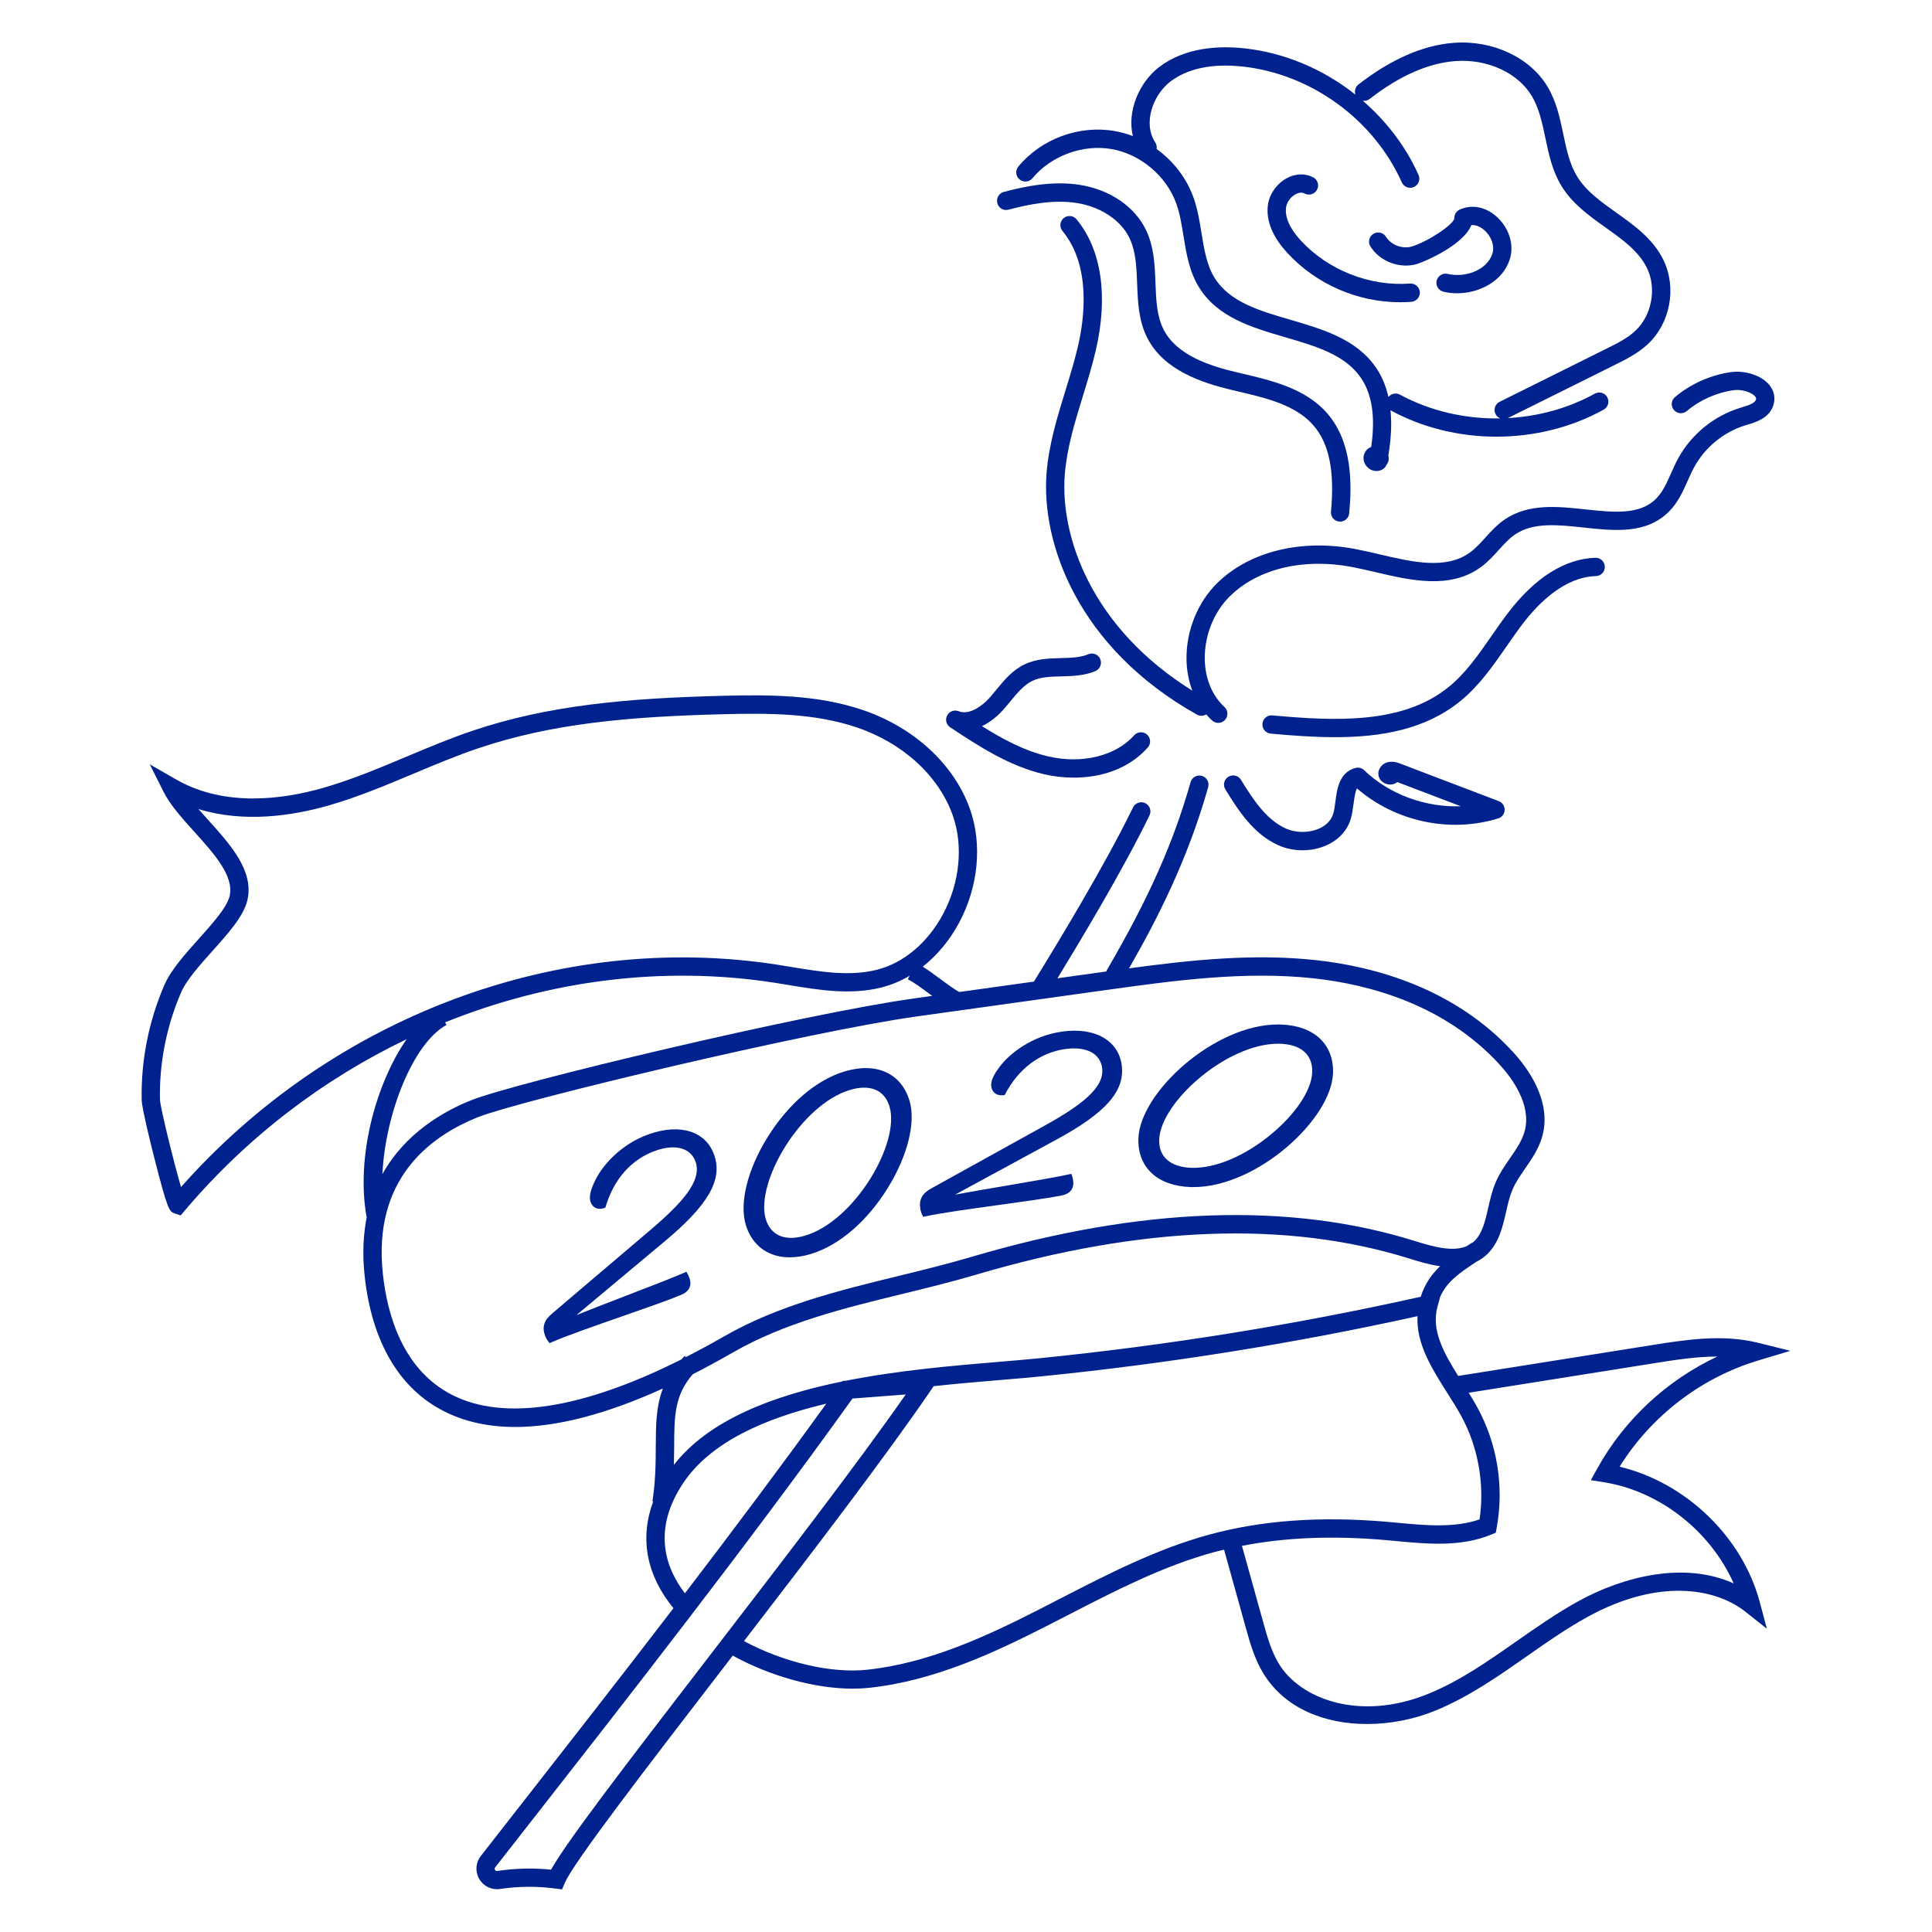 <?xml version="1.0" encoding="utf-8"?>
<!-- Generator: Adobe Illustrator 25.0.1, SVG Export Plug-In . SVG Version: 6.00 Build 0)  -->
<svg version="1.1" id="Layer_1" xmlns="http://www.w3.org/2000/svg" xmlns:xlink="http://www.w3.org/1999/xlink" x="0px" y="0px"
	 viewBox="0 0 600 600" style="enable-background:new 0 0 600 600;" xml:space="preserve">
<style type="text/css">
	.st0{fill:#00228F;}
</style>
<g>
	<path class="st0" d="M502.98,455.5c9.8-15.74,25.31-27.67,43.11-33.01l9.93-2.98l-10.06-2.5c-11.08-2.75-22.67-0.91-32.9,0.72
		l-60.21,9.58c-4.57-7.3-8.4-14.29-6.43-21.48l0.86-3.14c2.1-4.7,5.98-7.36,11.2-10.82c1.22-0.61,2.4-1.4,3.47-2.46
		c3.6-3.54,4.7-8.36,5.77-13.03c0.56-2.47,1.1-4.81,1.98-6.89c0.96-2.28,2.41-4.37,3.94-6.59c2.15-3.11,4.38-6.33,5.42-10.35
		c2.76-10.72-4.5-20.72-9.07-25.72c-18.39-20.13-43.43-26.68-61.21-28.64c-19.51-2.14-39.07-0.04-58.15,2.54
		c8.76-15.27,18.22-33.73,24.58-56.26c0.43-1.51-0.45-3.08-1.96-3.51c-1.5-0.43-3.08,0.45-3.51,1.96
		c-5.29,18.73-13.04,36.14-25.91,58.21c-0.11,0.18-0.19,0.37-0.25,0.57c-0.45,0.06-0.9,0.13-1.35,0.19l-13.84,1.93
		c7.26-11.85,20.71-34.29,28.6-50.6c0.68-1.41,0.09-3.11-1.32-3.79c-1.4-0.68-3.11-0.09-3.8,1.32
		c-8.67,17.92-24.26,43.55-30.56,53.73c-0.06,0.11-0.13,0.21-0.18,0.31c-0.01,0.02-0.02,0.04-0.03,0.05l-23.21,3.24
		c-1.9-1.12-3.84-2.54-5.88-4.05c-1.77-1.31-3.59-2.66-5.44-3.83c4.46-3.51,8.34-8.14,11.28-13.62c5.99-11.17,7.26-24.37,3.39-35.31
		c-4.91-13.88-17.38-25.39-33.36-30.79c-13.98-4.72-28.59-4.77-43.59-4.39c-29.49,0.75-53.97,2.89-77.62,10.88
		c-6.96,2.35-13.82,5.24-20.46,8.03c-8.37,3.52-17.02,7.15-25.75,9.66c-12.55,3.61-30.67,6.08-45.76-2.59l-8.18-4.7l4.23,8.44
		c2.1,4.19,5.75,8.24,9.63,12.54c6.07,6.73,12.34,13.69,10.95,19.86c-0.8,3.54-5.28,8.54-9.61,13.37
		c-4.25,4.74-8.64,9.64-10.65,14.28c-4.9,11.3-7.34,23.68-7.06,35.79c0.06,2.72,3.29,15.51,3.94,18.05
		c4.17,16.38,4.66,16.55,6.27,17.12l1.89,0.64l1.27-1.5c19.3-22.81,42.97-40.8,68.91-53.23c-9.24,13.24-15.85,36.06-12.45,55.18
		l0.07-0.01c-1.08,5.37-1.41,11.43-0.67,18.3c2.2,20.44,10.71,34.99,24.61,42.06c6.43,3.27,13.82,4.9,22.16,4.9
		c13.02,0,28.34-4,45.85-11.94c-2.14,5.63-2.17,11.49-2.2,17.88c-0.02,4.99-0.05,10.64-1.03,17.15l0.23,0.03
		c-4.25,11.45-2.12,22.92,6.29,33.16c-17.57,22.93-34.28,44.27-46.76,60.23c-5.14,6.57-9.58,12.23-13.08,16.74
		c-1.61,2.07-1.8,4.87-0.47,7.14c1.33,2.26,3.85,3.48,6.46,3.09c5.69-0.85,11.44-0.9,17.11-0.15l2.14,0.28l0.84-1.99
		c2.68-6.32,25.21-35.58,49.06-66.57c1.03-1.34,2.07-2.69,3.11-4.05c11.73,6.45,25.61,10.27,37.25,10.27c1.72,0,3.39-0.08,4.99-0.25
		c20.29-2.13,39.04-10.97,55.02-19.09c2.42-1.23,4.84-2.48,7.26-3.72c14.32-7.38,29.14-15.01,44.73-19.28
		c1.1-0.3,2.22-0.55,3.34-0.82l6.68,24.02c1.33,4.78,2.71,9.72,5.41,14.22c6.73,11.2,19.36,15.9,32.31,15.9
		c7.2,0,14.5-1.45,20.93-4.05c10.45-4.22,19.73-10.72,28.7-17c6.03-4.22,12.27-8.59,18.73-12.15c22.26-12.28,39.96-8.93,49.09-1.71
		l6.72,5.32l-2.21-8.28C541.06,477.19,523.48,460.4,502.98,455.5z M56.21,368.65c-2.32-8-6.45-24.8-6.53-27.11
		c-0.26-11.3,2.02-22.85,6.59-33.4c1.64-3.79,5.72-8.35,9.66-12.75c5.03-5.62,9.79-10.93,10.92-15.91
		c2.04-9.04-5.23-17.11-12.27-24.91c-1.01-1.12-2.01-2.23-2.96-3.31c14.28,4.39,29.36,2.06,40.4-1.1c9.06-2.6,17.87-6.3,26.39-9.88
		c6.55-2.75,13.32-5.6,20.08-7.88c22.97-7.77,46.97-9.85,75.94-10.59c14.47-0.37,28.54-0.33,41.63,4.09
		c14.34,4.84,25.48,15.05,29.82,27.3c3.34,9.46,2.21,20.95-3.04,30.73c-4.76,8.88-12.24,15.16-20.51,17.24
		c-8.46,2.13-17.62,0.61-26.47-0.85c-1.52-0.25-3.03-0.5-4.55-0.74C173.72,289.13,103.25,315.56,56.21,368.65z M138.66,318.3
		l-0.44-0.8c32.38-13.05,67.69-17.65,102.22-12.32c1.49,0.23,2.99,0.48,4.49,0.73c9.43,1.56,19.18,3.17,28.78,0.76
		c3.06-0.77,6.02-2.01,8.81-3.66l-0.59,1.09c2.16,1.17,4.35,2.79,6.67,4.52c0.29,0.22,0.59,0.44,0.89,0.66l-5.56,0.78
		c-34.42,4.8-123.78,26.16-137.44,31.57c-8.63,3.41-20.64,10.22-27.73,23.01C119.67,345.66,128.37,323.91,138.66,318.3z
		 M140.43,433.21c-15.29-7.78-20.15-24.74-21.53-37.6c-3.16-29.3,14.4-42.67,29.69-48.72c12.87-5.09,102.55-26.54,136.14-31.23
		l58.28-8.13c21.37-2.98,43.46-6.06,65.13-3.68c16.8,1.85,40.44,8,57.63,26.82c3.8,4.16,9.86,12.35,7.77,20.47
		c-0.78,3.04-2.63,5.7-4.58,8.53c-1.63,2.35-3.31,4.79-4.5,7.6c-1.07,2.53-1.69,5.23-2.28,7.83c-0.92,4.05-1.8,7.87-4.21,10.24
		c-0.26,0.26-0.53,0.49-0.81,0.7l-0.06-0.09l-1.38,0.92c-0.05,0.03-0.09,0.06-0.14,0.09c-4.2,1.88-10.02,0.37-16.13-1.54
		c-39.04-12.22-85.41-10.57-137.81,4.93c-7.42,2.19-15.16,4.09-22.65,5.92c-18.41,4.5-37.44,9.16-54.15,18.77
		c-4.05,2.33-7.99,4.45-11.85,6.42l-0.36-0.36c-0.36,0.36-0.69,0.72-1.02,1.08C180.96,437.57,156.52,441.4,140.43,433.21z
		 M227.67,419.99c16-9.21,34.64-13.77,52.67-18.17c7.55-1.85,15.37-3.76,22.92-5.99c51.29-15.17,96.54-16.83,134.5-4.95
		c2.63,0.82,5.98,1.86,9.49,2.35c-2.63,2.49-4.74,5.45-6.03,9.49c-39.05,8.71-79,15.15-118.79,19.13c-3.63,0.36-7.7,0.7-12.08,1.07
		c-14.07,1.18-31.14,2.61-47.59,5.87l-1.08,0.08l-0.11,0.16c-21.26,4.34-41.32,11.82-52.29,25.9c0.05-2.01,0.08-3.95,0.09-5.77
		c0.04-9.36,0.08-15.78,5.75-22.35C219.18,424.72,223.36,422.46,227.67,419.99z M212.13,460.65c8.53-12.86,25.54-20.23,44.48-24.73
		c-13.76,19.08-29.05,39.46-43.9,58.9C206.61,486.84,202.55,475.08,212.13,460.65z M219.94,514.77
		c-26.69,34.66-44,57.28-48.81,65.87c-5.54-0.56-11.14-0.43-16.69,0.4c-0.3,0.05-0.55-0.06-0.71-0.34
		c-0.16-0.27-0.14-0.53,0.06-0.78c3.5-4.5,7.93-10.16,13.07-16.72c24.75-31.62,66.05-84.37,97.88-128.87l16.54-1.26
		C265.81,455.19,241.54,486.72,219.94,514.77z M375.32,476.65c-16.17,4.43-31.25,12.19-45.83,19.7c-2.41,1.24-4.82,2.48-7.24,3.71
		c-15.52,7.89-33.71,16.47-53.04,18.5c-11.15,1.18-25.82-2.29-38.16-8.9c21.53-27.98,44.5-58.04,58.3-78.28l0.6-0.89
		c7.35-0.8,14.43-1.39,20.86-1.93c4.41-0.37,8.51-0.71,12.17-1.08c39.26-3.92,78.68-10.21,117.24-18.73
		c-0.44,8.55,4.47,16.3,9.24,23.83c1.55,2.45,3.02,4.76,4.3,7.1c5.3,9.65,7.35,21.29,5.73,32.19c-7.82,2.69-16.73,1.86-25.37,1.05
		c-1.09-0.1-2.18-0.2-3.27-0.3C409.97,470.82,391.81,472.13,375.32,476.65z M490.17,497.27c-6.73,3.71-13.09,8.17-19.25,12.47
		c-9.11,6.38-17.72,12.4-27.57,16.38c-21.19,8.55-39.64,1.49-46.24-9.51c-2.31-3.84-3.58-8.41-4.81-12.82l-6.6-23.71
		c13.46-2.62,28.15-3.23,44.65-1.79c1.07,0.09,2.15,0.19,3.23,0.3c9.86,0.92,20.06,1.87,29.51-2l1.44-0.59l0.28-1.53
		c2.34-12.79,0.19-26.12-6.08-37.52c-0.81-1.48-1.7-2.95-2.61-4.42l57.82-9.2c6.15-0.98,12.81-2.04,19.41-2.05
		c-15.68,7.35-28.94,19.62-37.34,34.85l-1.96,3.54l4,0.64c17.5,2.78,33.18,15.27,40.37,31.45
		C523.14,484.8,504.11,489.58,490.17,497.27z"/>
	<path class="st0" d="M214.1,396.86c-0.23-0.66-0.52-1.2-0.72-1.54l-0.22-0.36l-0.38,0.17c-3.4,1.51-10.79,4.36-18.61,7.37
		c-5.4,2.08-10.95,4.22-15.13,5.9l27.15-22.69c13.81-11.48,18.33-19.32,15.59-27.07c-2.59-7.32-10.52-9.83-20.22-6.41
		c-8.87,3.13-14.63,9.86-16.87,14.66c-1.39,2.9-1.79,4.93-1.28,6.4c0.65,1.85,2.33,2.56,4.37,1.84l0.23-0.08l0.07-0.23
		c2.52-8.62,8.03-14.83,15.53-17.47c6.14-2.16,10.89-0.85,12.4,3.42c2.09,5.92-4.13,12.79-14.1,21.28l-30.36,25.8
		c-2.6,2.16-3.26,4.17-2.28,6.95c0.24,0.67,0.71,1.49,1.18,2.05l0.23,0.27l0.32-0.14c4.76-2.1,13.6-5.18,22.15-8.16
		c7.16-2.5,13.92-4.85,18.04-6.54C213.98,401.23,214.98,399.35,214.1,396.86z"/>
	<path class="st0" d="M238.92,389.17c1.9,0.87,4.04,1.3,6.35,1.3c2.03,0,4.2-0.33,6.46-1.01c8.85-2.64,17.64-10.19,24.11-20.74
		c6.07-9.89,8.61-20.17,6.63-26.83c-2.56-8.59-10.27-12.1-20.14-9.16c-8.86,2.64-17.65,10.19-24.12,20.71
		c-6.08,9.88-8.61,20.17-6.62,26.86C232.83,384.48,235.37,387.55,238.92,389.17z M264.03,338.47c1.54-0.46,3-0.69,4.34-0.69
		c1.28,0,2.45,0.21,3.48,0.64c2.15,0.89,3.63,2.66,4.4,5.25c3.35,11.26-10.76,35.46-26.23,40.07c-6.23,1.85-10.68-0.04-12.22-5.19
		C234.52,367.26,248.65,343.05,264.03,338.47z"/>
	<path class="st0" d="M286.54,377.59l0.17,0.31l0.35-0.08c5.07-1.12,14.34-2.39,23.3-3.63c7.52-1.04,14.62-2.01,19-2.85
		c2.93-0.49,4.28-2.13,3.91-4.74c-0.08-0.55-0.21-1.1-0.4-1.65l-0.14-0.4l-0.41,0.09c-3.64,0.81-11.44,2.15-19.7,3.56
		c-5.71,0.97-11.57,1.98-16,2.8l31.1-16.89c15.8-8.52,21.77-15.32,20.62-23.46c-0.52-3.66-2.5-6.58-5.72-8.44
		c-3.33-1.92-7.76-2.56-12.83-1.83c-9.31,1.32-16.29,6.78-19.43,11.04c-1.93,2.57-2.73,4.48-2.51,6.02
		c0.14,0.96,0.58,1.71,1.27,2.18c0.69,0.46,1.61,0.63,2.65,0.48l0.24-0.03l0.11-0.21c4.17-7.95,10.8-12.95,18.67-14.07
		c3.26-0.46,6.05-0.13,8.08,0.96c1.92,1.03,3.09,2.7,3.4,4.84c0.88,6.21-6.57,11.72-18.02,18.08l-34.85,19.3
		c-2.98,1.6-4.02,3.45-3.61,6.37C285.89,376.06,286.19,376.95,286.54,377.59z"/>
	<path class="st0" d="M369.75,368.65c0.3,0.01,0.59,0.01,0.89,0.01c19.76,0,42.88-21.1,43.34-35.42
		c0.29-8.96-5.92-14.73-16.21-15.07c-0.29-0.01-0.59-0.01-0.89-0.01c-19.76,0-42.88,21.1-43.34,35.42
		C353.25,362.54,359.46,368.31,369.75,368.65z M396.9,324.14c0.22,0,0.45,0,0.67,0.01c6.5,0.21,10.12,3.42,9.95,8.8
		c-0.18,5.59-5.13,13.03-12.9,19.43c-8.13,6.68-17.31,10.56-24.68,10.29c-3.15-0.1-5.72-0.94-7.43-2.42
		c-1.76-1.52-2.6-3.67-2.51-6.38C360.45,342.29,380.94,324.14,396.9,324.14z"/>
	<path class="st0" d="M313.18,65.12c6.03-1.59,13.91-3.27,21.39-2.05c7.29,1.19,13.47,5.3,16.14,10.74c2.05,4.19,2.24,9.1,2.44,14.3
		c0.21,5.66,0.44,11.52,3.16,16.85c5.12,10.03,16.86,13.93,26.51,16.21l1.56,0.37c8.87,2.08,18.04,4.22,23.55,10.61
		c4.86,5.64,6.59,14.14,5.42,26.74c-0.15,1.56,1,2.95,2.57,3.09c0.09,0.01,0.18,0.01,0.27,0.01c1.45,0,2.69-1.11,2.82-2.58
		c0.83-8.96,1.04-21.92-6.77-30.97c-6.71-7.79-17.25-10.26-26.55-12.44l-1.55-0.36c-8.46-2-18.69-5.31-22.76-13.27
		c-2.15-4.21-2.34-9.2-2.54-14.49c-0.21-5.56-0.43-11.32-3.01-16.59c-3.51-7.17-11.11-12.34-20.32-13.85
		c-8.54-1.39-17.18,0.42-23.76,2.16c-1.52,0.4-2.42,1.96-2.02,3.47C310.11,64.62,311.66,65.53,313.18,65.12z"/>
	<path class="st0" d="M320.64,55.35c5.79-6.98,15.66-10.62,24.6-9.05c8.93,1.57,16.99,8.35,20.05,16.88
		c1.14,3.16,1.68,6.55,2.26,10.15c0.87,5.38,1.77,10.95,4.8,15.87c5.79,9.4,16.48,12.52,26.81,15.54
		c9.46,2.76,18.39,5.37,23.34,12.4c3.59,5.1,4.7,12.21,3.34,21.66c-0.77,0.29-1.43,0.81-1.87,1.54c-0.91,1.51-0.62,3.47,0.71,4.77
		c0.79,0.77,1.8,1.17,2.8,1.17c0.69,0,1.38-0.19,1.99-0.58c0.51-0.33,0.9-0.8,1.11-1.36c0.38-0.43,0.63-0.99,0.68-1.61
		c0.04-0.43,0-0.85-0.1-1.25c0.89-5.24,1.09-9.91,0.67-14.09c0.07,0.05,0.13,0.1,0.21,0.14c9.95,5.39,21.32,8.08,32.69,8.08
		c11.61,0,23.21-2.8,33.31-8.4c1.37-0.76,1.87-2.49,1.11-3.86c-0.76-1.37-2.49-1.86-3.86-1.11c-8.24,4.57-17.57,7.09-27.02,7.6
		l33.18-16.49c3.39-1.68,7.23-3.59,10.33-6.51c6.97-6.54,8.99-17.51,4.81-26.1c-3.18-6.54-9-10.68-14.62-14.69
		c-4.84-3.45-9.4-6.7-12.19-11.26c-2.33-3.81-3.28-8.34-4.29-13.13c-1.03-4.92-2.1-10-4.78-14.56c-5.4-9.22-17.18-14.76-29.35-13.79
		c-9.52,0.76-19.44,5.11-29.49,12.93c-0.98,0.76-1.31,2.04-0.93,3.15c-9.9-7.85-21.92-13.04-34.56-14.39
		c-7.56-0.81-18.26-0.44-26.45,5.87c-6.1,4.71-9.99,13.57-8.11,21.39c-1.81-0.69-3.69-1.22-5.61-1.56
		c-11.04-1.94-22.8,2.38-29.96,11.02c-1,1.21-0.83,3,0.37,4C317.85,56.73,319.64,56.56,320.64,55.35z M358.78,44.23
		c-3.93-5.97-0.71-14.72,4.64-18.86c6.69-5.17,15.86-5.42,22.37-4.72c21.33,2.29,40.79,16.41,49.56,35.99
		c0.47,1.05,1.51,1.68,2.6,1.68c0.39,0,0.78-0.08,1.16-0.25c1.43-0.64,2.07-2.32,1.43-3.75c-3.98-8.87-9.99-16.7-17.3-23.02
		c0.73,0.1,1.5-0.08,2.13-0.57c9.16-7.13,18.06-11.08,26.45-11.75c10.04-0.79,19.67,3.62,23.99,11c2.2,3.76,3.13,8.18,4.12,12.86
		c1.06,5.05,2.16,10.27,5,14.92c3.39,5.55,8.65,9.3,13.74,12.93c5.28,3.76,10.26,7.32,12.81,12.55c3.07,6.3,1.52,14.68-3.59,19.48
		c-2.5,2.34-5.79,3.98-8.97,5.56l-33.19,16.5c-1.4,0.7-1.98,2.4-1.28,3.81c0.33,0.65,0.88,1.11,1.51,1.35
		c-10.83,0.2-21.72-2.24-31.2-7.38c-1.23-0.66-2.73-0.33-3.57,0.73c-0.8-3.54-2.13-6.68-4.05-9.4c-6.1-8.65-16.41-11.66-26.39-14.58
		c-9.73-2.84-18.92-5.53-23.57-13.06c-2.44-3.96-3.21-8.74-4.03-13.8c-0.6-3.69-1.21-7.51-2.52-11.16
		c-2.18-6.06-6.27-11.29-11.44-15.02C359.31,45.57,359.18,44.85,358.78,44.23z"/>
	<path class="st0" d="M540.93,126.51l-0.55,0.17c-8.16,2.51-15.17,8.25-19.24,15.74c-0.82,1.51-1.51,3.06-2.18,4.57
		c-1.33,2.98-2.58,5.79-4.6,7.84c-5.1,5.17-13.24,4.3-21.85,3.38c-8.71-0.94-17.72-1.9-25.08,3.03c-2.44,1.64-4.34,3.73-6.17,5.75
		c-1.54,1.7-2.99,3.3-4.67,4.53c-7.47,5.49-17.95,3.03-28.09,0.65c-2.49-0.58-5.07-1.19-7.56-1.66
		c-16.84-3.21-32.86,0.73-42.89,10.54c-6.11,5.98-9.69,14.85-9.57,23.71c0.05,3.46,0.68,6.74,1.81,9.73
		c-31.46-19.57-41.1-48.04-39.61-67.08c0.65-8.25,3.06-16.1,5.62-24.41c1.41-4.58,2.86-9.31,3.98-14.07
		c3.95-16.87,1.84-31.37-5.94-40.81c-1-1.21-2.79-1.38-4-0.39c-1.21,1-1.38,2.79-0.38,4c8.94,10.85,6.84,27.15,4.79,35.9
		c-1.07,4.58-2.5,9.22-3.88,13.7c-2.53,8.24-5.16,16.76-5.85,25.63c-1.69,21.53,9.53,54.09,46.69,74.97
		c0.44,0.25,0.92,0.37,1.39,0.37c0.53,0,1.05-0.16,1.5-0.44c0.57,0.66,1.17,1.29,1.81,1.88c0.55,0.51,1.24,0.76,1.93,0.76
		c0.76,0,1.52-0.31,2.08-0.91c1.07-1.15,1-2.95-0.15-4.02c-3.86-3.59-6.04-8.88-6.12-14.9c-0.1-7.34,2.84-14.66,7.87-19.57
		c8.69-8.51,22.84-11.88,37.84-9.02c2.38,0.45,4.78,1.02,7.33,1.61c10.86,2.55,23.18,5.43,32.76-1.61c2.13-1.56,3.85-3.46,5.5-5.29
		c1.68-1.85,3.27-3.6,5.13-4.85c5.64-3.79,13.25-2.97,21.3-2.1c9.58,1.03,19.48,2.09,26.51-5.04c2.75-2.79,4.27-6.21,5.75-9.52
		c0.65-1.47,1.27-2.86,1.99-4.17c3.37-6.2,9.17-10.95,15.92-13.03l0.53-0.16c2.79-0.84,6.6-2,8.01-5.68
		c0.88-2.29,0.52-4.63-1.03-6.58c-2.65-3.35-8.05-4.62-11.8-4.12c-6.4,0.86-12.64,3.63-17.58,7.78c-1.2,1.01-1.35,2.8-0.34,4
		c1.01,1.2,2.8,1.35,4,0.34c4.12-3.47,9.34-5.78,14.68-6.5c2.37-0.31,5.5,0.64,6.59,2.01c0.33,0.41,0.32,0.67,0.18,1.02
		C544.87,125.31,542.78,125.95,540.93,126.51z"/>
	<path class="st0" d="M472.98,193.61c5.03-6.56,13.04-14.44,22.65-14.7c1.57-0.04,2.81-1.35,2.76-2.92
		c-0.04-1.57-1.36-2.83-2.92-2.76c-9.38,0.26-18.72,6.11-27,16.93c-1.84,2.4-3.58,4.91-5.27,7.34c-4.12,5.94-8.02,11.56-13.29,15.84
		c-14.15,11.5-34.81,10.67-54.76,8.83c-1.57-0.15-2.95,1.01-3.09,2.57c-0.14,1.56,1.01,2.95,2.57,3.09
		c6.64,0.61,13.35,1.11,19.94,1.11c14.36,0,28.09-2.38,38.93-11.19c5.9-4.79,10.21-11,14.37-17.01
		C469.52,198.36,471.23,195.91,472.98,193.61z"/>
	<path class="st0" d="M434.79,93.86c1.17,0,2.35-0.04,3.53-0.13c1.56-0.12,2.74-1.49,2.62-3.05c-0.12-1.57-1.51-2.73-3.05-2.62
		c-12.42,0.94-25.37-4.13-33.82-13.26c-3.46-3.73-5.03-7.19-4.69-10.27c0.18-1.64,1.41-3.37,2.98-4.21
		c0.73-0.39,1.81-0.74,2.84-0.21c1.39,0.72,3.11,0.18,3.83-1.21c0.72-1.39,0.18-3.11-1.21-3.83c-2.48-1.29-5.45-1.2-8.14,0.24
		c-3.23,1.73-5.57,5.1-5.95,8.6c-0.53,4.79,1.55,9.75,6.17,14.75C408.84,88.32,421.68,93.86,434.79,93.86z"/>
	<path class="st0" d="M440.22,81.94c2.05-0.64,14.27-5.78,16.71-12.03c1.78-0.18,3.35,0.96,4.02,1.55c2.23,1.95,3.27,4.94,2.54,7.27
		c-1.67,5.3-8.65,7.59-13.89,6.33c-1.51-0.36-3.06,0.57-3.43,2.1c-0.37,1.53,0.57,3.06,2.1,3.43c1.35,0.33,2.78,0.49,4.22,0.49
		c6.9,0,14.23-3.69,16.42-10.64c1.4-4.47-0.29-9.8-4.22-13.24c-3.44-3.02-7.7-3.8-11.38-2.09c-1.05,0.49-1.69,1.52-1.64,2.67
		c-0.23,1.94-8.1,7.18-13.15,8.75c-2.91,0.91-6.48-0.41-8.1-3c-0.83-1.33-2.59-1.73-3.92-0.9c-1.33,0.83-1.73,2.59-0.9,3.92
		C428.59,81.28,434.87,83.61,440.22,81.94z"/>
	<path class="st0" d="M295.08,225.87c8.56,5.65,18.25,12.06,29.22,14.59c2.82,0.65,5.94,1.04,9.16,1.04c8.12,0,16.87-2.46,23-9.36
		c1.04-1.17,0.94-2.97-0.23-4.01c-1.17-1.04-2.97-0.94-4.01,0.23c-5.7,6.41-16.16,8.98-26.64,6.56c-7.37-1.7-14.14-5.34-20.62-9.41
		c2.42-1.15,4.61-2.92,6.33-4.79c0.87-0.95,1.71-1.96,2.54-2.97c2.13-2.58,4.14-5.02,6.75-6.29c2.57-1.24,5.69-1.33,8.99-1.41
		c3.49-0.09,7.11-0.18,10.59-1.63c1.45-0.6,2.14-2.26,1.54-3.71c-0.6-1.45-2.27-2.14-3.71-1.53c-2.5,1.04-5.44,1.12-8.55,1.2
		c-3.76,0.1-7.65,0.2-11.32,1.98c-3.72,1.8-6.23,4.84-8.65,7.79c-0.77,0.93-1.54,1.87-2.34,2.75c-2.4,2.62-6.3,5.23-9.39,3.98
		c-1.35-0.55-2.9,0.02-3.58,1.31C293.46,223.47,293.87,225.07,295.08,225.87z"/>
	<path class="st0" d="M420.99,238.49c-5.08,1.31-5.76,6.55-6.26,10.38c-0.18,1.38-0.35,2.69-0.66,3.77
		c-0.73,2.53-2.75,3.92-4.31,4.63c-3.2,1.46-7.32,1.46-10.51,0c-5.93-2.72-9.94-8.7-13.86-15.1c-0.82-1.34-2.57-1.76-3.91-0.94
		c-1.34,0.82-1.76,2.57-0.94,3.91c4.39,7.18,8.95,13.91,16.33,17.3c2.35,1.08,4.99,1.62,7.63,1.62c2.64,0,5.27-0.54,7.62-1.62
		c3.73-1.71,6.36-4.63,7.4-8.22c0.43-1.49,0.64-3.08,0.84-4.61c0.31-2.4,0.59-3.91,1.06-4.77c11.85,10.29,28.8,13.96,43.86,9.33
		c1.16-0.36,1.96-1.41,2-2.62c0.04-1.21-0.69-2.32-1.83-2.75l-30.8-11.73c-3.26-1.24-5.33,0.01-6.19,1.59
		c-0.8,1.47-0.39,3.25,0.97,4.24c1.24,0.9,3.2,1.1,4.52-0.02l19.72,7.51c-10.92,0.4-22.16-3.63-30.01-11.19
		C422.96,238.51,421.95,238.24,420.99,238.49z"/>
</g>
</svg>
